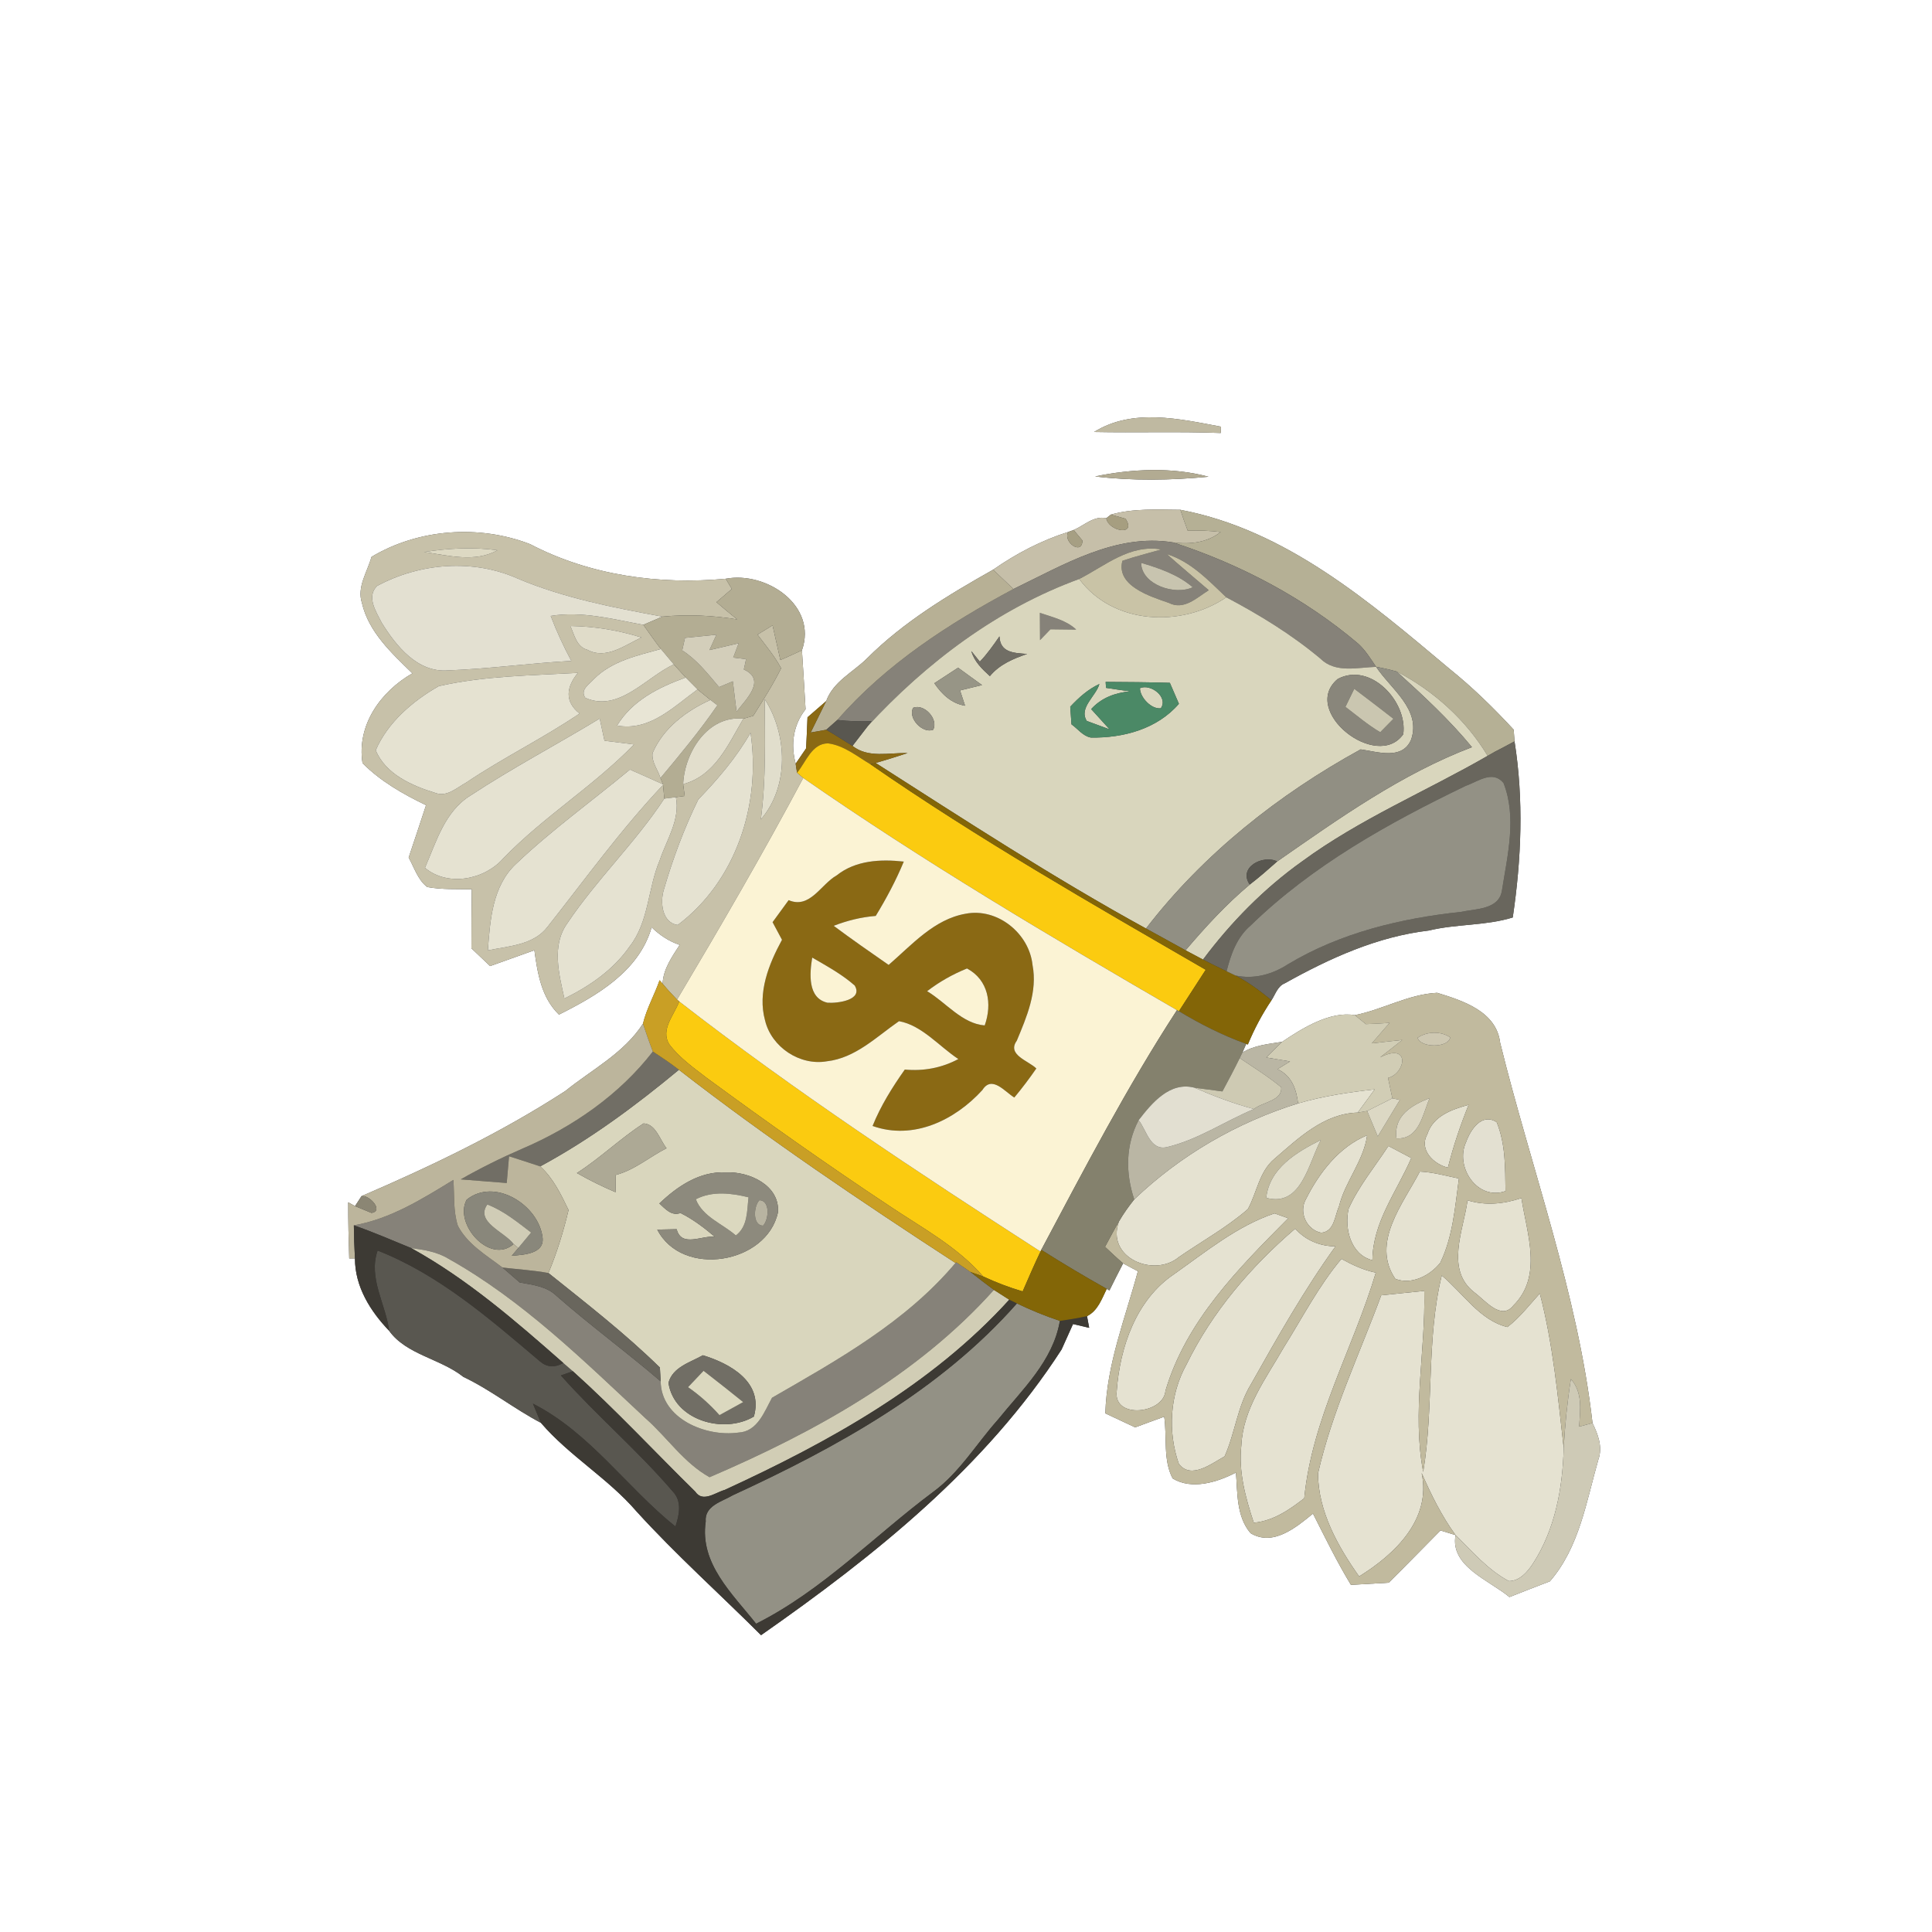 <?xml version="1.0" encoding="UTF-8" ?>
<!DOCTYPE svg PUBLIC "-//W3C//DTD SVG 1.1//EN" "http://www.w3.org/Graphics/SVG/1.1/DTD/svg11.dtd">
<svg width="250pt" height="250pt" viewBox="0 0 250 250" version="1.1" xmlns="http://www.w3.org/2000/svg">
<rect x="0" y="0" width="250" height="250" fill="#333333" stroke="none"/>
<g id="#ffffffff">
<path fill="#ffffff" opacity="1.00" d=" M 0.00 0.00 L 250.00 0.00 L 250.00 250.00 L 0.00 250.00 L 0.00 0.00 M 141.57 55.90 C 147.03 56.01 152.50 55.82 157.97 56.03 L 157.99 55.21 C 152.60 54.20 146.56 52.79 141.57 55.90 M 141.71 61.65 C 146.57 62.24 151.50 62.15 156.38 61.69 C 151.69 60.42 146.45 60.67 141.71 61.65 M 143.74 66.59 L 143.15 67.06 C 141.57 66.69 140.29 68.00 138.93 68.58 L 138.24 68.83 C 134.76 69.93 131.50 71.63 128.51 73.72 C 122.71 76.99 116.92 80.47 112.18 85.21 C 110.37 87.00 107.82 88.19 106.91 90.72 C 106.10 91.42 105.30 92.12 104.49 92.82 C 104.44 94.16 104.38 95.50 104.31 96.84 C 103.97 97.33 103.30 98.32 102.96 98.82 C 102.29 96.33 102.63 93.83 104.24 91.78 C 104.10 89.23 103.93 86.69 103.77 84.15 C 105.81 78.32 99.13 73.90 93.91 74.89 C 85.29 75.69 76.34 74.46 68.61 70.42 C 62.02 67.86 54.16 68.41 48.07 72.06 C 47.54 74.00 46.16 75.95 46.83 78.01 C 47.70 81.80 50.69 84.52 53.36 87.13 C 49.25 89.49 46.14 93.83 46.91 98.75 C 49.26 101.11 52.16 102.76 55.13 104.19 C 54.38 106.45 53.65 108.71 52.88 110.97 C 53.61 112.26 54.05 113.83 55.28 114.78 C 57.18 115.13 59.13 115.03 61.05 115.07 C 61.02 117.62 61.00 120.16 61.00 122.71 C 61.81 123.48 62.61 124.24 63.42 125.01 C 65.33 124.33 67.24 123.65 69.15 122.96 C 69.56 125.95 70.05 129.08 72.33 131.29 C 77.28 128.81 82.69 125.68 84.32 119.99 C 85.36 121.00 86.57 121.81 87.95 122.27 C 86.96 123.81 85.83 125.38 85.74 127.29 L 85.35 126.84 C 84.69 128.73 83.67 130.51 83.20 132.46 C 80.75 136.28 76.60 138.39 73.16 141.17 C 64.85 146.56 55.87 150.87 46.78 154.78 C 46.57 155.10 46.15 155.75 45.94 156.07 L 45.06 155.58 C 45.05 158.00 45.11 160.42 45.19 162.84 L 45.93 162.84 C 45.93 166.50 47.92 169.66 50.36 172.21 C 52.56 175.29 57.02 175.82 59.96 178.17 C 63.50 179.85 66.56 182.32 69.99 184.11 C 73.67 188.40 78.67 191.28 82.36 195.57 C 87.46 201.18 93.12 206.24 98.48 211.59 C 113.18 201.31 127.54 189.85 137.37 174.62 C 137.87 173.53 138.36 172.43 138.85 171.33 C 139.37 171.45 140.42 171.70 140.94 171.82 C 140.87 171.44 140.73 170.69 140.66 170.31 C 142.06 169.61 142.57 168.08 143.21 166.78 L 143.56 166.98 C 144.14 165.80 144.73 164.64 145.33 163.48 C 145.81 163.73 146.76 164.24 147.24 164.50 C 145.61 170.58 143.21 176.49 143.03 182.89 C 144.32 183.49 145.60 184.09 146.89 184.70 C 148.14 184.23 149.39 183.78 150.65 183.32 C 151.03 185.94 150.48 188.93 151.74 191.31 C 154.21 192.82 157.50 191.81 159.93 190.55 C 160.15 193.21 159.97 196.21 161.82 198.39 C 164.72 200.15 167.71 197.65 169.90 195.86 C 171.47 198.96 173.00 202.10 174.81 205.08 C 176.44 204.98 178.07 204.89 179.70 204.80 C 181.96 202.57 184.16 200.29 186.40 198.04 C 186.88 198.19 187.86 198.49 188.35 198.64 C 187.61 202.68 192.71 204.48 195.32 206.66 C 197.06 205.97 198.80 205.29 200.56 204.62 C 204.38 200.20 205.27 194.29 206.83 188.86 C 207.41 187.23 206.78 185.60 206.07 184.14 C 204.15 167.31 198.16 151.31 194.12 134.94 C 193.64 130.88 189.30 129.49 185.97 128.47 C 182.26 128.65 178.93 130.64 175.32 131.36 C 172.15 130.81 168.57 133.01 165.91 134.81 C 164.15 135.10 162.31 135.24 160.76 136.21 L 161.26 135.08 L 161.47 135.16 C 162.30 133.15 163.32 131.23 164.53 129.43 C 165.04 128.66 165.31 127.62 166.25 127.24 C 172.05 124.00 178.22 121.19 184.89 120.41 C 188.46 119.54 192.22 119.81 195.75 118.72 C 196.87 111.16 197.18 103.50 195.98 95.93 C 195.95 95.56 195.90 94.80 195.87 94.42 C 193.29 91.62 190.54 88.94 187.57 86.55 C 177.25 77.89 166.39 68.55 152.74 65.97 C 149.73 65.95 146.67 65.76 143.74 66.59 Z" />
</g>
<g id="#bfb9a1ff">
<path fill="#bfb9a1" opacity="1.00" d=" M 141.57 55.90 C 146.56 52.79 152.60 54.20 157.99 55.21 L 157.97 56.03 C 152.50 55.82 147.03 56.01 141.57 55.90 Z" />
</g>
<g id="#b2ab92ff">
<path fill="#b2ab92" opacity="1.00" d=" M 141.71 61.65 C 146.45 60.67 151.69 60.42 156.38 61.69 C 151.50 62.15 146.57 62.24 141.71 61.65 Z" />
</g>
<g id="#c6bfa9ff">
<path fill="#c6bfa9" opacity="1.00" d=" M 143.74 66.59 C 146.67 65.76 149.73 65.95 152.74 65.97 C 153.04 66.87 153.35 67.78 153.69 68.67 C 155.11 68.61 156.54 68.67 157.96 68.84 C 156.19 70.24 153.96 70.46 151.80 70.19 C 144.36 68.98 137.58 73.12 131.14 76.22 C 130.26 75.38 129.39 74.55 128.51 73.72 C 131.50 71.63 134.76 69.93 138.24 68.83 C 137.48 70.08 140.00 71.94 140.07 69.95 C 139.78 69.60 139.21 68.92 138.93 68.58 C 140.29 68.00 141.57 66.69 143.15 67.06 C 143.45 68.78 147.13 69.40 145.64 67.12 C 145.16 66.99 144.21 66.72 143.74 66.59 Z" />
</g>
<g id="#b5b095ff">
<path fill="#b5b095" opacity="1.00" d=" M 152.74 65.97 C 166.39 68.55 177.25 77.89 187.57 86.55 C 190.54 88.94 193.29 91.62 195.87 94.42 C 195.90 94.80 195.95 95.56 195.98 95.93 C 195.13 96.40 194.28 96.84 193.43 97.28 C 193.20 97.41 192.73 97.68 192.50 97.81 C 189.72 93.17 185.52 89.39 180.74 86.90 C 179.86 86.65 178.97 86.45 178.07 86.29 C 177.36 85.25 176.70 84.16 175.76 83.30 C 168.75 77.36 160.52 73.03 151.80 70.19 C 153.96 70.46 156.19 70.24 157.96 68.84 C 156.54 68.67 155.11 68.61 153.69 68.67 C 153.35 67.78 153.04 66.87 152.74 65.97 Z" />
</g>
<g id="#a69e80ff">
<path fill="#a69e80" opacity="1.00" d=" M 143.15 67.06 L 143.74 66.59 C 144.21 66.72 145.16 66.99 145.64 67.12 C 147.13 69.40 143.45 68.78 143.15 67.06 Z" />
</g>
<g id="#c7c1a9ff">
<path fill="#c7c1a9" opacity="1.00" d=" M 48.07 72.06 C 54.16 68.41 62.02 67.86 68.61 70.42 C 76.34 74.46 85.29 75.69 93.91 74.89 C 94.11 75.22 94.50 75.88 94.70 76.21 C 94.20 76.64 93.21 77.49 92.71 77.92 C 93.59 78.68 94.48 79.42 95.39 80.15 C 92.19 79.63 88.95 79.48 85.72 79.79 C 79.40 78.63 73.03 77.40 67.07 74.90 C 61.27 72.28 54.32 72.83 48.78 75.83 C 47.38 77.25 48.68 79.16 49.39 80.58 C 51.26 83.59 54.02 87.06 57.97 86.75 C 63.30 86.55 68.60 85.81 73.93 85.52 C 72.92 83.64 72.02 81.70 71.26 79.70 C 75.32 79.04 79.29 80.13 83.25 80.85 C 83.99 81.90 84.73 82.96 85.52 83.98 C 82.48 84.82 79.19 85.53 76.88 87.84 C 76.27 88.54 75.01 89.24 75.74 90.30 C 80.07 92.22 83.57 87.65 87.19 85.97 C 87.70 86.54 88.21 87.11 88.73 87.67 C 85.28 88.92 81.82 90.62 79.85 93.89 C 84.08 94.65 87.14 91.47 90.26 89.21 C 90.67 89.55 91.51 90.23 91.93 90.57 C 88.80 91.98 85.82 94.22 84.44 97.45 C 84.29 98.61 85.14 99.61 85.46 100.68 L 85.79 101.49 C 84.37 100.84 82.94 100.21 81.51 99.58 C 76.59 103.67 71.37 107.41 66.74 111.82 C 63.71 114.68 63.42 119.07 63.13 122.98 C 65.83 122.41 69.05 122.31 70.86 119.92 C 75.75 113.73 80.37 107.31 85.80 101.57 L 85.96 103.34 C 82.21 109.05 77.21 113.80 73.42 119.46 C 71.34 122.35 72.34 126.03 73.03 129.21 C 76.30 127.61 79.39 125.48 81.49 122.45 C 83.98 119.25 83.82 114.96 85.36 111.34 C 86.24 108.68 88.04 106.07 87.46 103.15 C 87.74 103.11 88.32 103.03 88.60 103.00 C 88.55 102.61 88.45 101.85 88.40 101.47 C 92.53 100.37 94.22 96.34 96.19 93.00 C 96.51 92.91 97.15 92.73 97.47 92.63 C 98.73 90.62 100.02 88.61 101.08 86.47 C 100.24 84.91 99.09 83.54 98.02 82.12 C 98.51 81.82 99.48 81.22 99.97 80.92 C 100.30 82.42 100.64 83.91 100.98 85.41 C 101.92 85.00 102.84 84.58 103.77 84.15 C 103.93 86.69 104.10 89.23 104.24 91.78 C 102.63 93.83 102.29 96.33 102.96 98.82 L 103.02 99.27 C 103.05 99.45 103.11 99.81 103.14 99.99 L 103.94 100.67 C 98.77 110.38 93.23 119.90 87.61 129.35 C 86.96 128.68 86.33 128.00 85.74 127.29 C 85.83 125.38 86.96 123.81 87.95 122.27 C 86.57 121.81 85.36 121.00 84.32 119.99 C 82.69 125.68 77.28 128.81 72.33 131.29 C 70.05 129.08 69.56 125.95 69.15 122.96 C 67.24 123.65 65.33 124.33 63.42 125.01 C 62.61 124.24 61.81 123.48 61.00 122.71 C 61.00 120.16 61.02 117.62 61.05 115.07 C 59.13 115.03 57.18 115.13 55.28 114.78 C 54.05 113.83 53.61 112.26 52.88 110.97 C 53.65 108.71 54.38 106.45 55.13 104.19 C 52.16 102.76 49.26 101.11 46.91 98.75 C 46.14 93.83 49.25 89.49 53.36 87.13 C 50.69 84.52 47.70 81.80 46.83 78.01 C 46.16 75.95 47.54 74.00 48.07 72.06 M 54.89 71.43 C 57.99 71.87 61.45 72.84 64.37 71.20 C 61.21 70.77 58.02 70.94 54.89 71.43 M 73.80 81.00 C 74.33 82.15 74.59 83.70 76.02 84.09 C 78.44 85.39 80.86 83.48 83.01 82.49 C 80.02 81.55 76.92 81.05 73.80 81.00 M 56.77 88.79 C 53.42 90.70 50.17 93.47 48.62 97.08 C 49.89 100.19 53.34 101.69 56.35 102.61 C 57.84 103.16 59.09 101.94 60.30 101.28 C 65.06 98.07 70.24 95.55 75.00 92.33 C 73.01 90.78 73.29 88.87 74.78 87.07 C 68.77 87.41 62.66 87.45 56.77 88.79 M 98.95 90.46 C 98.98 95.66 99.14 100.87 98.45 106.04 C 102.14 101.76 101.90 95.04 98.95 90.46 M 60.91 102.92 C 57.56 104.97 56.46 108.91 54.99 112.30 C 57.94 114.77 62.65 113.86 65.10 111.10 C 70.32 105.68 76.81 101.73 82.04 96.33 C 80.77 96.17 79.49 96.01 78.22 95.85 C 78.07 95.13 77.76 93.69 77.60 92.98 C 72.06 96.34 66.32 99.36 60.91 102.92 M 90.36 103.45 C 88.53 107.18 87.06 111.14 85.90 115.13 C 85.40 116.73 85.65 119.41 87.70 119.69 C 95.27 114.00 98.48 104.03 97.12 94.82 C 95.29 98.02 92.91 100.81 90.36 103.45 Z" />
</g>
<g id="#a69f83ff">
<path fill="#a69f83" opacity="1.00" d=" M 138.24 68.83 L 138.93 68.58 C 139.21 68.92 139.78 69.60 140.07 69.95 C 140.00 71.94 137.48 70.08 138.24 68.83 Z" />
</g>
<g id="#868279ff">
<path fill="#868279" opacity="1.00" d=" M 131.14 76.22 C 137.58 73.12 144.36 68.98 151.80 70.19 C 160.52 73.03 168.75 77.36 175.76 83.30 C 176.70 84.16 177.36 85.25 178.07 86.29 C 175.66 86.36 172.81 87.15 170.87 85.23 C 167.13 82.10 162.98 79.56 158.68 77.29 C 156.37 75.11 154.13 72.68 150.99 71.70 C 152.77 73.29 154.60 74.81 156.41 76.37 C 154.86 77.34 153.20 79.02 151.24 78.01 C 148.85 77.18 144.39 75.81 145.24 72.57 C 146.90 72.00 148.61 71.58 150.30 71.10 C 146.18 70.39 143.05 73.19 139.65 74.92 C 129.04 78.80 119.88 85.73 112.27 93.98 L 112.78 93.33 C 111.31 93.36 109.83 93.34 108.36 93.16 C 114.64 85.95 122.77 80.69 131.14 76.22 M 147.66 72.83 C 147.70 75.66 152.04 77.08 154.34 75.99 C 152.43 74.35 150.03 73.54 147.66 72.83 Z" />
<path fill="#868279" opacity="1.00" d=" M 134.58 82.83 C 134.57 81.65 134.56 80.48 134.56 79.30 C 136.19 79.87 137.97 80.25 139.26 81.47 C 138.42 81.46 136.76 81.44 135.93 81.43 C 135.59 81.78 134.91 82.48 134.58 82.83 Z" />
<path fill="#868279" opacity="1.00" d=" M 45.79 158.56 C 50.53 157.73 54.64 155.15 58.67 152.68 C 58.81 154.66 58.63 156.71 59.25 158.62 C 60.50 161.02 62.94 162.43 65.02 164.02 C 65.77 164.65 66.50 165.30 67.25 165.95 C 68.93 166.26 70.77 166.44 72.05 167.72 C 76.41 171.54 81.09 174.97 85.49 178.74 C 85.54 183.58 91.33 185.96 95.52 185.38 C 98.01 185.27 98.89 182.71 99.90 180.87 C 108.43 175.96 117.21 171.07 123.64 163.43 L 123.75 163.34 C 124.36 163.76 124.97 164.18 125.59 164.60 C 126.58 165.39 127.59 166.15 128.61 166.91 C 118.69 178.00 105.33 185.35 91.82 191.15 C 88.50 189.31 86.33 185.99 83.51 183.51 C 75.53 176.07 67.65 168.27 58.05 162.89 C 56.59 161.99 54.87 161.72 53.20 161.50 C 50.74 160.49 48.30 159.43 45.79 158.56 Z" />
</g>
<g id="#ddd9c3ff">
<path fill="#ddd9c3" opacity="1.00" d=" M 54.89 71.43 C 58.02 70.94 61.21 70.77 64.37 71.20 C 61.45 72.84 57.99 71.87 54.89 71.43 Z" />
</g>
<g id="#c9c3a6ff">
<path fill="#c9c3a6" opacity="1.00" d=" M 139.65 74.92 C 143.05 73.19 146.18 70.39 150.30 71.10 C 148.61 71.58 146.90 72.00 145.24 72.57 C 144.39 75.81 148.85 77.18 151.24 78.01 C 153.20 79.02 154.86 77.34 156.41 76.37 C 154.60 74.81 152.77 73.29 150.99 71.70 C 154.13 72.68 156.37 75.11 158.68 77.29 C 152.88 81.24 144.02 80.84 139.65 74.92 Z" />
</g>
<g id="#e3e0d1ff">
<path fill="#e3e0d1" opacity="1.00" d=" M 48.78 75.83 C 54.32 72.83 61.27 72.28 67.07 74.90 C 73.03 77.40 79.40 78.63 85.72 79.79 C 85.10 80.06 83.87 80.58 83.25 80.85 C 79.29 80.13 75.32 79.04 71.26 79.70 C 72.02 81.70 72.92 83.64 73.93 85.52 C 68.60 85.81 63.30 86.55 57.97 86.75 C 54.02 87.06 51.26 83.59 49.39 80.58 C 48.68 79.16 47.38 77.25 48.78 75.83 Z" />
<path fill="#e3e0d1" opacity="1.00" d=" M 189.72 147.76 C 190.29 146.17 191.74 143.96 193.67 145.21 C 194.83 148.04 194.77 151.13 194.81 154.13 C 191.13 155.42 188.22 150.95 189.72 147.76 Z" />
</g>
<g id="#c8c4afff">
<path fill="#c8c4af" opacity="1.00" d=" M 147.66 72.83 C 150.03 73.54 152.43 74.35 154.34 75.99 C 152.04 77.08 147.70 75.66 147.66 72.83 Z" />
</g>
<g id="#b7b095ff">
<path fill="#b7b095" opacity="1.00" d=" M 112.18 85.21 C 116.92 80.47 122.71 76.99 128.51 73.72 C 129.39 74.55 130.26 75.38 131.14 76.22 C 122.77 80.69 114.64 85.95 108.36 93.16 C 108.00 93.48 107.28 94.11 106.92 94.43 L 104.90 94.79 C 105.57 93.43 106.24 92.07 106.91 90.72 C 107.82 88.19 110.37 87.00 112.18 85.21 Z" />
</g>
<g id="#b3ad93ff">
<path fill="#b3ad93" opacity="1.00" d=" M 93.91 74.89 C 99.13 73.90 105.81 78.32 103.77 84.15 C 102.84 84.58 101.92 85.00 100.98 85.41 C 100.64 83.91 100.30 82.42 99.97 80.92 C 99.48 81.22 98.51 81.82 98.02 82.12 C 99.09 83.54 100.24 84.91 101.08 86.47 C 100.02 88.61 98.73 90.62 97.47 92.63 C 97.15 92.73 96.51 92.91 96.19 93.00 C 91.57 92.52 88.57 97.38 88.40 101.47 C 88.45 101.85 88.55 102.61 88.60 103.00 C 88.32 103.03 87.74 103.11 87.46 103.15 L 85.96 103.34 L 85.80 101.57 L 85.79 101.49 L 85.46 100.68 C 88.02 97.62 90.57 94.55 92.83 91.26 L 91.93 90.57 C 91.51 90.23 90.67 89.55 90.26 89.21 C 89.88 88.83 89.11 88.06 88.73 87.67 C 88.21 87.11 87.70 86.54 87.19 85.97 C 86.78 85.47 85.94 84.47 85.52 83.98 C 84.73 82.96 83.99 81.90 83.25 80.85 C 83.87 80.58 85.10 80.06 85.72 79.79 C 88.95 79.48 92.19 79.63 95.39 80.15 C 94.48 79.42 93.59 78.68 92.71 77.92 C 93.21 77.49 94.20 76.64 94.70 76.21 C 94.50 75.88 94.11 75.22 93.91 74.89 M 88.64 82.54 C 88.55 82.94 88.37 83.75 88.28 84.16 C 90.19 85.38 91.59 87.19 93.05 88.91 C 93.49 88.72 94.38 88.34 94.83 88.16 C 94.98 89.46 95.14 90.77 95.31 92.08 C 96.54 90.48 99.21 87.98 96.25 86.63 C 96.32 86.30 96.47 85.63 96.54 85.30 C 96.12 85.25 95.29 85.14 94.88 85.09 C 95.05 84.63 95.40 83.70 95.58 83.24 C 94.32 83.53 93.06 83.82 91.80 84.12 C 92.02 83.62 92.47 82.62 92.70 82.13 C 91.34 82.26 89.99 82.40 88.64 82.54 Z" />
</g>
<g id="#d9d6bdff">
<path fill="#d9d6bd" opacity="1.00" d=" M 112.27 93.98 C 119.88 85.73 129.04 78.80 139.65 74.92 C 144.02 80.84 152.88 81.24 158.68 77.29 C 162.98 79.56 167.13 82.10 170.87 85.23 C 172.81 87.15 175.66 86.36 178.07 86.29 C 179.96 89.16 183.94 91.79 182.60 95.71 C 181.45 98.40 178.24 97.27 176.07 96.97 C 165.45 102.79 155.70 110.52 148.29 120.15 C 136.29 113.57 124.83 106.09 113.31 98.73 C 114.69 98.33 116.06 97.90 117.43 97.45 C 115.04 97.38 112.36 98.14 110.31 96.52 C 110.80 95.88 111.78 94.62 112.27 93.98 M 134.58 82.83 C 134.91 82.48 135.59 81.78 135.93 81.43 C 136.76 81.44 138.42 81.46 139.26 81.47 C 137.97 80.25 136.19 79.87 134.56 79.30 C 134.56 80.48 134.57 81.65 134.58 82.83 M 126.79 85.62 L 125.69 84.25 C 126.07 85.61 127.08 86.57 128.09 87.49 C 129.32 85.99 131.12 85.23 132.91 84.62 C 131.25 84.50 129.41 84.48 129.33 82.35 C 128.54 83.49 127.75 84.62 126.79 85.62 M 120.90 88.41 C 121.87 89.83 123.11 91.03 124.88 91.32 C 124.71 90.83 124.39 89.83 124.23 89.34 C 125.18 89.12 126.13 88.89 127.08 88.65 C 126.04 87.90 125.01 87.16 123.98 86.40 C 122.95 87.07 121.93 87.74 120.90 88.41 M 143.07 88.24 L 143.12 89.01 C 144.16 89.17 145.20 89.32 146.25 89.46 C 144.31 89.64 142.52 90.29 141.20 91.76 C 141.80 92.42 142.99 93.73 143.58 94.38 C 142.85 94.11 141.37 93.56 140.63 93.29 C 139.55 91.59 141.83 90.08 142.26 88.51 C 140.79 89.19 139.58 90.28 138.49 91.45 C 138.53 92.02 138.61 93.16 138.65 93.73 C 139.47 94.31 140.12 95.25 141.16 95.44 C 145.33 95.51 149.74 94.34 152.55 91.07 C 152.26 90.39 151.67 89.04 151.38 88.36 C 148.61 88.27 145.84 88.26 143.07 88.24 M 173.10 87.86 C 168.19 91.98 178.19 99.83 181.58 95.01 C 182.17 90.82 177.34 85.60 173.10 87.86 M 118.16 91.59 C 117.44 92.91 119.38 94.97 120.75 94.43 C 121.48 93.06 119.58 91.01 118.16 91.59 Z" />
<path fill="#d9d6bd" opacity="1.00" d=" M 180.74 86.90 C 185.52 89.39 189.72 93.17 192.50 97.81 C 184.53 102.40 175.96 105.98 168.51 111.45 C 163.58 114.96 159.29 119.33 155.67 124.17 C 155.10 123.87 153.98 123.27 153.41 122.97 C 155.98 119.95 158.67 117.01 161.72 114.46 C 162.95 113.52 164.12 112.49 165.27 111.47 C 173.28 105.90 181.29 100.18 190.47 96.68 C 187.54 93.12 184.15 89.99 180.74 86.90 Z" />
<path fill="#d9d6bd" opacity="1.00" d=" M 147.51 89.05 C 148.88 88.43 151.22 90.20 150.21 91.65 C 148.97 91.81 147.50 90.21 147.51 89.05 Z" />
<path fill="#d9d6bd" opacity="1.00" d=" M 69.90 150.93 C 76.34 147.46 82.23 143.09 87.85 138.43 C 99.34 147.35 111.45 155.49 123.64 163.43 C 117.21 171.07 108.43 175.96 99.90 180.87 C 98.89 182.71 98.01 185.27 95.52 185.38 C 91.33 185.96 85.54 183.58 85.49 178.74 C 85.46 178.30 85.42 177.40 85.39 176.96 C 80.89 172.55 75.89 168.67 70.97 164.73 C 72.07 162.09 72.91 159.36 73.57 156.58 C 72.59 154.56 71.60 152.46 69.90 150.93 M 83.28 145.37 C 80.28 147.30 77.68 149.85 74.65 151.79 C 76.27 152.72 77.94 153.54 79.65 154.27 C 79.66 153.71 79.67 152.60 79.68 152.04 C 82.12 151.40 84.04 149.70 86.25 148.58 C 85.38 147.50 84.87 145.45 83.28 145.37 M 85.32 155.73 C 86.06 156.40 86.90 157.40 88.05 156.96 C 89.67 157.77 91.12 158.87 92.51 160.05 C 90.91 159.80 88.18 161.49 87.56 159.06 C 86.93 159.08 85.68 159.10 85.05 159.11 C 88.27 165.39 99.24 163.55 100.67 156.87 C 100.93 153.37 96.92 151.56 93.94 151.71 C 90.55 151.53 87.66 153.50 85.32 155.73 M 86.50 178.93 C 87.21 183.79 93.66 185.62 97.55 183.30 C 98.82 178.87 94.51 176.45 90.95 175.37 C 89.32 176.30 87.07 176.87 86.50 178.93 Z" />
</g>
<g id="#e0dcc9ff">
<path fill="#e0dcc9" opacity="1.00" d=" M 73.80 81.00 C 76.92 81.05 80.02 81.55 83.01 82.49 C 80.86 83.48 78.44 85.39 76.02 84.09 C 74.59 83.70 74.33 82.15 73.80 81.00 Z" />
</g>
<g id="#d3cebaff">
<path fill="#d3ceba" opacity="1.00" d=" M 88.64 82.54 C 89.99 82.40 91.34 82.26 92.70 82.13 C 92.47 82.62 92.02 83.62 91.80 84.12 C 93.06 83.82 94.32 83.53 95.58 83.24 C 95.40 83.70 95.05 84.63 94.88 85.09 C 95.29 85.14 96.12 85.25 96.54 85.30 C 96.47 85.63 96.32 86.30 96.25 86.63 C 99.21 87.98 96.54 90.48 95.31 92.08 C 95.14 90.77 94.98 89.46 94.83 88.16 C 94.38 88.34 93.49 88.72 93.05 88.91 C 91.59 87.19 90.19 85.38 88.28 84.16 C 88.37 83.75 88.55 82.94 88.64 82.54 Z" />
</g>
<g id="#716e65ff">
<path fill="#716e65" opacity="1.00" d=" M 126.79 85.62 C 127.75 84.62 128.54 83.49 129.33 82.35 C 129.41 84.48 131.25 84.50 132.91 84.62 C 131.12 85.23 129.32 85.99 128.09 87.49 C 127.08 86.57 126.07 85.61 125.69 84.25 L 126.79 85.62 Z" />
<path fill="#716e65" opacity="1.00" d=" M 84.48 136.07 C 85.62 136.82 86.77 137.58 87.85 138.43 C 82.23 143.09 76.34 147.46 69.90 150.93 C 68.56 150.47 67.21 150.05 65.87 149.62 C 65.79 150.49 65.65 152.22 65.57 153.08 C 63.59 152.93 61.60 152.77 59.62 152.61 C 62.20 151.14 64.86 149.82 67.59 148.64 C 74.09 145.85 80.12 141.70 84.48 136.07 Z" />
<path fill="#716e65" opacity="1.00" d=" M 86.50 178.93 C 87.07 176.87 89.32 176.30 90.95 175.37 C 94.51 176.45 98.82 178.87 97.55 183.30 C 93.66 185.62 87.21 183.79 86.50 178.93 M 89.03 179.50 C 90.53 180.54 91.89 181.76 93.10 183.12 C 94.12 182.55 95.15 182.00 96.17 181.43 C 94.47 180.07 92.77 178.71 91.04 177.38 C 90.37 178.09 89.69 178.79 89.03 179.50 Z" />
</g>
<g id="#e5e2d1ff">
<path fill="#e5e2d1" opacity="1.00" d=" M 76.88 87.84 C 79.19 85.53 82.48 84.82 85.52 83.98 C 85.94 84.47 86.78 85.47 87.19 85.97 C 83.57 87.65 80.07 92.22 75.74 90.30 C 75.01 89.24 76.27 88.54 76.88 87.84 Z" />
<path fill="#e5e2d1" opacity="1.00" d=" M 56.77 88.79 C 62.66 87.45 68.77 87.41 74.78 87.07 C 73.29 88.87 73.01 90.78 75.00 92.33 C 70.24 95.55 65.06 98.07 60.30 101.28 C 59.09 101.94 57.84 103.16 56.35 102.61 C 53.34 101.69 49.89 100.19 48.62 97.08 C 50.17 93.47 53.42 90.70 56.77 88.79 Z" />
<path fill="#e5e2d1" opacity="1.00" d=" M 60.91 102.92 C 66.32 99.36 72.06 96.34 77.60 92.98 C 77.76 93.69 78.07 95.13 78.22 95.85 C 79.49 96.01 80.77 96.17 82.04 96.33 C 76.81 101.73 70.32 105.68 65.10 111.10 C 62.65 113.86 57.94 114.77 54.99 112.30 C 56.46 108.91 57.56 104.97 60.91 102.92 Z" />
<path fill="#e5e2d1" opacity="1.00" d=" M 90.36 103.45 C 92.91 100.81 95.29 98.02 97.12 94.82 C 98.48 104.03 95.27 114.00 87.70 119.69 C 85.65 119.41 85.40 116.73 85.90 115.13 C 87.06 111.14 88.53 107.18 90.36 103.45 Z" />
<path fill="#e5e2d1" opacity="1.00" d=" M 66.74 111.82 C 71.37 107.41 76.59 103.67 81.51 99.58 C 82.94 100.21 84.37 100.84 85.79 101.49 L 85.80 101.57 C 80.37 107.31 75.75 113.73 70.86 119.92 C 69.05 122.31 65.83 122.41 63.13 122.98 C 63.42 119.07 63.71 114.68 66.74 111.82 Z" />
<path fill="#e5e2d1" opacity="1.00" d=" M 85.96 103.34 L 87.46 103.15 C 88.04 106.07 86.24 108.68 85.36 111.34 C 83.82 114.96 83.98 119.25 81.49 122.45 C 79.39 125.48 76.30 127.61 73.03 129.21 C 72.34 126.03 71.34 122.35 73.42 119.46 C 77.21 113.80 82.21 109.05 85.96 103.34 Z" />
<path fill="#e5e2d1" opacity="1.00" d=" M 167.97 142.78 C 171.20 141.83 174.55 141.34 177.89 140.96 C 177.16 141.96 176.42 142.96 175.69 143.97 C 171.30 144.09 168.01 147.29 164.88 149.98 C 162.93 151.63 162.65 154.32 161.47 156.46 C 158.74 158.84 155.52 160.61 152.54 162.67 C 149.31 165.37 143.07 162.74 144.79 158.06 C 145.37 157.05 146.05 156.11 146.77 155.20 C 152.75 149.48 160.07 145.24 167.97 142.78 Z" />
<path fill="#e5e2d1" opacity="1.00" d=" M 184.69 146.79 C 185.43 144.40 187.87 143.56 190.04 142.96 C 188.97 145.61 188.05 148.32 187.36 151.09 C 185.51 150.66 183.58 148.76 184.69 146.79 Z" />
<path fill="#e5e2d1" opacity="1.00" d=" M 169.01 155.13 C 170.73 151.72 173.28 148.40 176.91 146.90 C 176.45 150.25 174.05 152.87 173.26 156.13 C 172.70 157.34 172.69 159.35 170.97 159.52 C 169.05 159.14 168.01 156.82 169.01 155.13 Z" />
<path fill="#e5e2d1" opacity="1.00" d=" M 174.51 156.41 C 175.83 153.47 177.91 150.97 179.66 148.29 C 180.64 148.81 181.63 149.33 182.62 149.85 C 180.75 154.19 177.63 158.13 177.59 163.07 C 174.76 162.37 173.94 158.91 174.51 156.41 Z" />
<path fill="#e5e2d1" opacity="1.00" d=" M 183.73 151.60 C 185.44 151.68 187.10 152.15 188.78 152.50 C 188.28 156.18 188.01 160.01 186.37 163.40 C 185.06 165.05 182.65 166.31 180.55 165.48 C 177.37 160.80 181.58 155.74 183.73 151.60 Z" />
<path fill="#e5e2d1" opacity="1.00" d=" M 189.90 155.32 C 192.22 156.04 194.60 155.80 196.87 155.03 C 197.58 159.63 199.67 165.14 195.81 168.95 C 194.24 170.93 192.14 168.23 190.80 167.25 C 186.97 164.30 189.38 159.22 189.90 155.32 Z" />
<path fill="#e5e2d1" opacity="1.00" d=" M 151.92 164.88 C 156.04 161.97 160.10 158.63 164.92 157.01 C 165.36 157.16 166.26 157.48 166.70 157.64 C 160.25 164.13 153.47 170.94 150.81 179.97 C 150.58 182.96 144.05 183.67 144.50 180.04 C 144.90 174.36 147.00 168.19 151.92 164.88 Z" />
<path fill="#e5e2d1" opacity="1.00" d=" M 153.54 176.55 C 156.86 169.75 161.88 163.89 167.60 158.99 C 168.96 160.51 170.78 161.25 172.81 161.28 C 168.73 166.95 165.30 173.04 161.88 179.11 C 160.11 181.99 159.82 185.44 158.46 188.46 C 156.76 189.38 154.13 191.49 152.54 189.42 C 151.08 185.25 151.37 180.43 153.54 176.55 Z" />
<path fill="#e5e2d1" opacity="1.00" d=" M 166.12 174.36 C 168.54 170.50 170.63 166.40 173.58 162.90 C 174.98 163.67 176.45 164.36 178.03 164.68 C 175.11 174.46 169.77 183.57 168.77 193.87 C 166.84 195.37 164.76 196.81 162.24 197.04 C 161.18 193.82 160.24 190.45 160.63 187.02 C 160.86 182.25 163.84 178.35 166.12 174.36 Z" />
<path fill="#e5e2d1" opacity="1.00" d=" M 184.16 190.47 C 185.57 182.07 184.54 173.38 186.56 165.05 C 189.29 167.31 191.49 170.87 195.06 171.72 C 196.66 170.49 197.90 168.86 199.25 167.37 C 200.96 173.91 201.58 180.65 202.34 187.35 C 202.21 192.58 201.22 197.97 198.31 202.41 C 197.60 203.46 196.63 204.59 195.24 204.59 C 192.54 203.15 190.51 200.76 188.35 198.64 C 186.54 196.16 185.19 193.40 183.96 190.61 C 185.24 196.61 180.49 201.13 175.87 203.99 C 173.11 200.09 170.57 195.55 170.55 190.67 C 172.35 182.70 175.91 175.25 178.73 167.61 C 180.59 167.42 182.44 167.23 184.30 167.04 C 184.48 174.85 182.69 182.71 184.16 190.47 Z" />
</g>
<g id="#918f83ff">
<path fill="#918f83" opacity="1.00" d=" M 178.07 86.29 C 178.97 86.45 179.86 86.65 180.74 86.90 C 184.15 89.99 187.54 93.12 190.47 96.68 C 181.29 100.18 173.28 105.90 165.27 111.47 C 163.40 110.55 160.17 112.26 161.72 114.46 C 158.67 117.01 155.98 119.95 153.41 122.97 C 151.70 122.03 150.00 121.08 148.29 120.15 C 155.70 110.52 165.45 102.79 176.07 96.97 C 178.24 97.27 181.45 98.40 182.60 95.71 C 183.94 91.79 179.96 89.16 178.07 86.29 Z" />
</g>
<g id="#979586ff">
<path fill="#979586" opacity="1.00" d=" M 120.90 88.41 C 121.93 87.74 122.95 87.07 123.98 86.40 C 125.01 87.16 126.04 87.90 127.08 88.65 C 126.13 88.89 125.18 89.12 124.23 89.34 C 124.39 89.83 124.71 90.83 124.88 91.32 C 123.11 91.03 121.87 89.83 120.90 88.41 Z" />
</g>
<g id="#e8e5d5ff">
<path fill="#e8e5d5" opacity="1.00" d=" M 79.85 93.89 C 81.82 90.62 85.28 88.92 88.73 87.67 C 89.11 88.06 89.88 88.83 90.26 89.21 C 87.14 91.47 84.08 94.65 79.85 93.89 Z" />
</g>
<g id="#4b8966ff">
<path fill="#4b8966" opacity="1.00" d=" M 143.07 88.24 C 145.84 88.26 148.61 88.27 151.38 88.36 C 151.67 89.04 152.26 90.39 152.55 91.07 C 149.74 94.34 145.33 95.51 141.16 95.44 C 140.12 95.25 139.47 94.31 138.65 93.73 C 138.61 93.16 138.53 92.02 138.49 91.45 C 139.58 90.28 140.79 89.19 142.26 88.51 C 141.83 90.08 139.55 91.59 140.63 93.29 C 141.37 93.56 142.85 94.11 143.58 94.38 C 142.99 93.73 141.80 92.42 141.20 91.76 C 142.52 90.29 144.31 89.64 146.25 89.46 C 145.20 89.32 144.16 89.17 143.12 89.01 L 143.07 88.24 M 147.51 89.05 C 147.50 90.21 148.97 91.81 150.21 91.65 C 151.22 90.20 148.88 88.43 147.51 89.05 Z" />
</g>
<g id="#89867bff">
<path fill="#89867b" opacity="1.00" d=" M 173.10 87.86 C 177.34 85.60 182.17 90.82 181.58 95.01 C 178.19 99.83 168.19 91.98 173.10 87.86 M 175.24 89.13 C 174.86 89.91 174.48 90.69 174.10 91.47 C 175.58 92.59 177.00 93.81 178.60 94.75 C 179.03 94.32 179.89 93.45 180.31 93.01 C 178.63 91.70 176.94 90.41 175.24 89.13 Z" />
</g>
<g id="#cac6b0ff">
<path fill="#cac6b0" opacity="1.00" d=" M 175.24 89.13 C 176.94 90.41 178.63 91.70 180.31 93.01 C 179.89 93.45 179.03 94.32 178.60 94.75 C 177.00 93.81 175.58 92.59 174.10 91.47 C 174.48 90.69 174.86 89.91 175.24 89.13 Z" />
</g>
<g id="#e0dccaff">
<path fill="#e0dcca" opacity="1.00" d=" M 84.44 97.45 C 85.82 94.22 88.80 91.98 91.93 90.57 L 92.83 91.26 C 90.57 94.55 88.02 97.62 85.46 100.68 C 85.14 99.61 84.29 98.61 84.44 97.45 Z" />
</g>
<g id="#e1deccff">
<path fill="#e1decc" opacity="1.00" d=" M 98.95 90.46 C 101.90 95.04 102.14 101.76 98.45 106.04 C 99.14 100.87 98.98 95.66 98.95 90.46 Z" />
</g>
<g id="#8a6914ff">
<path fill="#8a6914" opacity="1.00" d=" M 104.49 92.82 C 105.30 92.12 106.10 91.42 106.91 90.72 C 106.24 92.07 105.57 93.43 104.90 94.79 L 106.92 94.43 C 108.07 95.09 109.18 95.82 110.31 96.52 C 112.36 98.14 115.04 97.38 117.43 97.45 C 116.06 97.90 114.69 98.33 113.31 98.73 L 112.64 98.90 C 110.89 97.87 109.21 96.45 107.14 96.19 C 105.02 96.21 104.30 98.62 103.14 99.99 C 103.11 99.81 103.05 99.45 103.02 99.27 L 102.96 98.82 C 103.30 98.32 103.97 97.33 104.31 96.84 C 104.38 95.50 104.44 94.16 104.49 92.82 Z" />
<path fill="#8a6914" opacity="1.00" d=" M 108.27 113.27 C 110.73 111.31 113.95 111.16 116.95 111.49 C 115.94 113.93 114.69 116.27 113.32 118.52 C 111.45 118.67 109.63 119.12 107.88 119.80 C 110.21 121.54 112.60 123.20 114.99 124.86 C 117.98 122.28 120.86 118.95 124.94 118.24 C 129.06 117.43 133.19 120.78 133.61 124.88 C 134.27 128.31 132.86 131.58 131.57 134.67 C 130.26 136.50 133.08 137.25 134.10 138.26 C 133.20 139.56 132.26 140.81 131.25 142.02 C 130.02 141.27 128.35 139.09 127.12 141.05 C 123.57 144.95 118.19 147.58 112.91 145.70 C 113.96 143.09 115.46 140.70 117.08 138.40 C 119.49 138.63 121.87 138.19 124.01 137.04 C 121.52 135.40 119.29 132.67 116.33 132.14 C 113.41 134.16 110.70 136.91 107.00 137.33 C 103.50 137.94 99.83 135.50 99.00 132.05 C 98.00 128.43 99.48 124.76 101.19 121.61 C 100.78 120.85 100.38 120.09 99.97 119.33 C 100.66 118.38 101.35 117.43 102.05 116.48 C 104.81 117.66 106.21 114.43 108.27 113.27 M 105.10 123.91 C 104.77 125.93 104.47 129.16 107.07 129.75 C 108.32 129.85 111.73 129.43 110.60 127.53 C 108.95 126.07 106.99 125.01 105.10 123.91 M 119.97 128.26 C 122.41 129.72 124.49 132.46 127.42 132.69 C 128.42 129.89 127.90 126.80 125.13 125.32 C 123.28 126.07 121.54 127.05 119.97 128.26 Z" />
</g>
<g id="#928f82ff">
<path fill="#928f82" opacity="1.00" d=" M 118.16 91.59 C 119.58 91.01 121.48 93.06 120.75 94.43 C 119.38 94.97 117.44 92.91 118.16 91.59 Z" />
</g>
<g id="#e2deccff">
<path fill="#e2decc" opacity="1.00" d=" M 88.40 101.47 C 88.57 97.38 91.57 92.52 96.19 93.00 C 94.22 96.34 92.53 100.37 88.40 101.47 Z" />
</g>
<g id="#595750ff">
<path fill="#595750" opacity="1.00" d=" M 106.92 94.43 C 107.28 94.11 108.00 93.48 108.36 93.16 C 109.83 93.34 111.31 93.36 112.78 93.33 L 112.27 93.98 C 111.78 94.62 110.80 95.88 110.31 96.52 C 109.18 95.82 108.07 95.09 106.92 94.43 Z" />
<path fill="#595750" opacity="1.00" d=" M 161.72 114.46 C 160.17 112.26 163.40 110.55 165.27 111.47 C 164.12 112.49 162.95 113.52 161.72 114.46 Z" />
<path fill="#595750" opacity="1.00" d=" M 48.86 161.82 C 56.83 164.94 63.41 170.69 69.86 176.15 C 70.76 176.93 71.77 177.00 72.89 176.37 C 73.30 176.72 73.72 177.08 74.13 177.44 L 72.58 177.98 C 77.20 183.18 82.53 187.71 87.05 192.99 C 88.28 194.28 87.90 196.03 87.40 197.53 C 81.06 192.44 76.34 185.39 68.96 181.63 C 69.22 182.25 69.73 183.49 69.99 184.11 C 66.56 182.32 63.50 179.85 59.96 178.17 C 57.02 175.82 52.56 175.29 50.36 172.21 C 49.91 168.71 47.63 165.41 48.86 161.82 Z" />
</g>
<g id="#fbcb10ff">
<path fill="#fbcb10" opacity="1.00" d=" M 107.14 96.19 C 109.21 96.45 110.89 97.87 112.64 98.90 C 126.59 108.56 141.34 116.99 156.02 125.49 C 154.86 127.28 153.70 129.06 152.55 130.85 L 152.30 130.71 C 135.88 121.18 119.53 111.50 103.94 100.67 L 103.14 99.99 C 104.30 98.62 105.02 96.21 107.14 96.19 Z" />
<path fill="#fbcb10" opacity="1.00" d=" M 87.89 129.59 C 102.87 141.22 118.71 151.67 134.64 161.95 C 133.83 163.65 133.08 165.38 132.33 167.11 C 130.58 166.60 128.88 165.94 127.23 165.18 C 123.84 161.27 119.21 158.83 114.98 155.98 C 106.99 150.68 99.17 145.15 91.45 139.48 C 89.74 138.16 87.93 136.89 86.62 135.15 C 85.40 133.25 87.26 131.33 87.89 129.59 Z" />
</g>
<g id="#69665dff">
<path fill="#69665d" opacity="1.00" d=" M 193.43 97.28 C 194.28 96.84 195.13 96.40 195.98 95.93 C 197.18 103.50 196.87 111.16 195.75 118.72 C 192.22 119.81 188.46 119.54 184.89 120.41 C 178.22 121.19 172.05 124.00 166.25 127.24 C 165.31 127.62 165.04 128.66 164.53 129.43 C 163.06 128.24 161.55 127.09 159.87 126.23 C 162.29 126.75 164.66 126.08 166.69 124.76 C 173.45 120.70 181.26 118.83 189.04 118.00 C 190.92 117.59 193.98 117.72 194.35 115.23 C 195.07 110.68 196.30 105.73 194.55 101.31 C 193.13 99.61 191.24 101.14 189.66 101.69 C 179.69 106.49 169.81 111.99 161.82 119.77 C 160.05 121.28 159.27 123.49 158.72 125.68 C 157.69 125.19 156.67 124.69 155.67 124.17 C 159.29 119.33 163.58 114.96 168.51 111.45 C 175.96 105.98 184.53 102.40 192.50 97.81 C 192.73 97.68 193.20 97.41 193.43 97.28 Z" />
<path fill="#69665d" opacity="1.00" d=" M 65.02 164.02 C 67.00 164.25 69.01 164.37 70.97 164.73 C 75.89 168.67 80.89 172.55 85.39 176.96 C 85.42 177.40 85.46 178.30 85.49 178.74 C 81.09 174.97 76.41 171.54 72.05 167.72 C 70.77 166.44 68.93 166.26 67.25 165.95 C 66.50 165.30 65.77 164.65 65.02 164.02 Z" />
</g>
<g id="#836507ff">
<path fill="#836507" opacity="1.00" d=" M 112.64 98.90 L 113.31 98.73 C 124.83 106.09 136.29 113.57 148.29 120.15 C 150.00 121.08 151.70 122.03 153.41 122.97 C 153.98 123.27 155.10 123.87 155.67 124.17 C 156.67 124.69 157.69 125.19 158.72 125.68 L 159.87 126.23 C 161.55 127.09 163.06 128.24 164.53 129.43 C 163.32 131.23 162.30 133.15 161.47 135.16 L 161.26 135.08 C 158.22 133.99 155.32 132.52 152.55 130.85 C 153.70 129.06 154.86 127.28 156.02 125.49 C 141.34 116.99 126.59 108.56 112.64 98.90 Z" />
</g>
<g id="#fbf3d4ff">
<path fill="#fbf3d4" opacity="1.00" d=" M 87.61 129.35 C 93.23 119.90 98.77 110.38 103.94 100.67 C 119.53 111.50 135.88 121.18 152.30 130.71 C 145.82 140.68 140.32 151.24 134.74 161.73 L 134.64 161.95 C 118.71 151.67 102.87 141.22 87.89 129.59 L 87.61 129.35 M 108.27 113.27 C 106.21 114.43 104.81 117.66 102.05 116.48 C 101.35 117.43 100.66 118.38 99.97 119.33 C 100.38 120.09 100.78 120.85 101.19 121.61 C 99.48 124.76 98.00 128.43 99.00 132.05 C 99.83 135.50 103.50 137.94 107.00 137.33 C 110.70 136.91 113.41 134.16 116.33 132.14 C 119.29 132.67 121.52 135.40 124.01 137.04 C 121.87 138.19 119.49 138.63 117.08 138.40 C 115.46 140.70 113.96 143.09 112.91 145.70 C 118.19 147.58 123.57 144.95 127.12 141.05 C 128.35 139.09 130.02 141.27 131.25 142.02 C 132.26 140.81 133.20 139.56 134.10 138.26 C 133.08 137.25 130.26 136.50 131.57 134.67 C 132.86 131.58 134.27 128.31 133.61 124.88 C 133.19 120.78 129.06 117.43 124.94 118.24 C 120.86 118.95 117.98 122.28 114.99 124.86 C 112.60 123.20 110.21 121.54 107.88 119.80 C 109.63 119.12 111.45 118.67 113.32 118.52 C 114.69 116.27 115.94 113.93 116.95 111.49 C 113.95 111.16 110.73 111.31 108.27 113.27 Z" />
<path fill="#fbf3d4" opacity="1.00" d=" M 105.10 123.91 C 106.99 125.01 108.95 126.07 110.60 127.53 C 111.73 129.43 108.32 129.85 107.07 129.75 C 104.47 129.16 104.77 125.93 105.10 123.91 Z" />
<path fill="#fbf3d4" opacity="1.00" d=" M 119.97 128.26 C 121.54 127.05 123.28 126.07 125.13 125.32 C 127.90 126.80 128.42 129.89 127.42 132.69 C 124.49 132.46 122.41 129.72 119.97 128.26 Z" />
</g>
<g id="#939185ff">
<path fill="#939185" opacity="1.00" d=" M 189.66 101.69 C 191.24 101.14 193.13 99.61 194.55 101.31 C 196.30 105.73 195.07 110.68 194.35 115.23 C 193.98 117.72 190.92 117.59 189.04 118.00 C 181.26 118.83 173.45 120.70 166.69 124.76 C 164.66 126.08 162.29 126.75 159.87 126.23 L 158.72 125.68 C 159.27 123.49 160.05 121.28 161.82 119.77 C 169.81 111.99 179.69 106.49 189.66 101.69 Z" />
<path fill="#939185" opacity="1.00" d=" M 131.59 168.66 C 133.39 169.53 135.25 170.29 137.15 170.92 C 136.26 176.13 132.28 179.80 129.11 183.73 C 126.34 186.84 124.17 190.54 120.77 193.04 C 113.14 198.73 106.42 205.81 97.84 210.11 C 94.79 206.24 90.51 202.34 91.32 196.89 C 91.14 194.83 93.45 194.30 94.83 193.48 C 108.27 187.29 121.69 179.90 131.59 168.66 Z" />
</g>
<g id="#c99f25ff">
<path fill="#c99f25" opacity="1.00" d=" M 85.35 126.84 L 85.74 127.29 C 86.33 128.00 86.96 128.68 87.61 129.35 L 87.89 129.59 C 87.26 131.33 85.40 133.25 86.62 135.15 C 87.93 136.89 89.74 138.16 91.45 139.48 C 99.17 145.15 106.99 150.68 114.98 155.98 C 119.21 158.83 123.84 161.27 127.23 165.18 L 125.59 164.60 C 124.97 164.18 124.36 163.76 123.75 163.34 L 123.64 163.43 C 111.45 155.49 99.34 147.35 87.85 138.43 C 86.77 137.58 85.62 136.82 84.48 136.07 C 84.02 134.88 83.60 133.67 83.20 132.46 C 83.67 130.51 84.69 128.73 85.35 126.84 Z" />
</g>
<g id="#c1ba9eff">
<path fill="#c1ba9e" opacity="1.00" d=" M 175.32 131.36 C 178.93 130.64 182.26 128.65 185.97 128.47 C 189.30 129.49 193.64 130.88 194.12 134.94 C 198.16 151.31 204.15 167.31 206.07 184.14 C 205.64 184.25 204.77 184.49 204.34 184.61 C 204.47 182.49 204.83 180.18 203.27 178.45 C 202.81 181.40 202.51 184.37 202.34 187.35 C 201.58 180.65 200.96 173.91 199.25 167.37 C 197.90 168.86 196.66 170.49 195.06 171.72 C 191.49 170.87 189.29 167.31 186.56 165.05 C 184.54 173.38 185.57 182.07 184.16 190.47 C 182.69 182.71 184.48 174.85 184.30 167.04 C 182.44 167.23 180.59 167.42 178.73 167.61 C 175.91 175.25 172.35 182.70 170.55 190.67 C 170.57 195.55 173.11 200.09 175.87 203.99 C 180.49 201.13 185.24 196.61 183.96 190.61 C 185.19 193.40 186.54 196.16 188.35 198.64 C 187.86 198.49 186.88 198.19 186.40 198.04 C 184.16 200.29 181.96 202.57 179.70 204.80 C 178.07 204.89 176.44 204.98 174.81 205.08 C 173.00 202.10 171.47 198.96 169.90 195.86 C 167.71 197.65 164.72 200.15 161.82 198.39 C 159.97 196.21 160.15 193.21 159.93 190.55 C 157.50 191.81 154.21 192.82 151.74 191.31 C 150.48 188.93 151.03 185.94 150.65 183.32 C 149.39 183.78 148.14 184.23 146.89 184.70 C 145.60 184.09 144.32 183.49 143.03 182.89 C 143.21 176.49 145.61 170.58 147.24 164.50 C 146.76 164.24 145.81 163.73 145.33 163.48 C 144.52 162.79 143.75 162.06 142.99 161.34 C 143.58 160.24 144.16 159.14 144.79 158.06 C 143.07 162.74 149.31 165.37 152.54 162.67 C 155.52 160.61 158.74 158.84 161.47 156.46 C 162.65 154.32 162.93 151.63 164.88 149.98 C 168.01 147.29 171.30 144.09 175.69 143.97 L 176.91 143.76 C 177.37 144.85 177.82 145.95 178.28 147.05 C 179.23 145.48 180.19 143.91 181.14 142.33 L 180.17 142.12 C 180.03 141.46 179.75 140.14 179.61 139.48 C 181.89 138.92 182.56 134.81 178.59 136.82 C 179.55 136.08 180.51 135.33 181.46 134.57 C 180.14 134.70 178.82 134.87 177.51 135.01 C 178.29 134.13 179.03 133.23 179.82 132.36 C 178.79 132.43 177.76 132.49 176.74 132.52 C 176.38 132.23 175.68 131.65 175.32 131.36 M 183.44 134.29 C 183.78 135.60 187.41 135.64 187.66 134.24 C 186.47 133.40 184.62 133.45 183.44 134.29 M 180.70 147.31 C 183.67 147.46 184.08 144.18 185.00 142.09 C 182.65 143.02 180.31 144.37 180.70 147.31 M 184.69 146.79 C 183.58 148.76 185.51 150.66 187.36 151.09 C 188.05 148.32 188.97 145.61 190.04 142.96 C 187.87 143.56 185.43 144.40 184.69 146.79 M 189.72 147.76 C 188.22 150.95 191.13 155.42 194.81 154.13 C 194.77 151.13 194.83 148.04 193.67 145.21 C 191.74 143.96 190.29 146.17 189.72 147.76 M 169.01 155.13 C 168.01 156.82 169.05 159.14 170.97 159.52 C 172.69 159.35 172.70 157.34 173.26 156.13 C 174.05 152.87 176.45 150.25 176.91 146.90 C 173.28 148.40 170.73 151.72 169.01 155.13 M 163.85 155.00 C 168.41 156.25 169.31 150.51 170.92 147.51 C 167.79 149.08 164.27 151.15 163.85 155.00 M 174.51 156.41 C 173.94 158.91 174.76 162.37 177.59 163.07 C 177.63 158.13 180.75 154.19 182.62 149.85 C 181.63 149.33 180.64 148.81 179.66 148.29 C 177.91 150.97 175.83 153.47 174.51 156.41 M 183.73 151.60 C 181.58 155.74 177.37 160.80 180.55 165.48 C 182.65 166.31 185.06 165.05 186.37 163.40 C 188.01 160.01 188.28 156.18 188.78 152.50 C 187.10 152.15 185.44 151.68 183.73 151.60 M 189.90 155.32 C 189.38 159.22 186.97 164.30 190.80 167.25 C 192.14 168.23 194.24 170.93 195.81 168.95 C 199.67 165.14 197.58 159.63 196.87 155.03 C 194.60 155.80 192.22 156.04 189.90 155.32 M 151.92 164.88 C 147.00 168.19 144.90 174.36 144.50 180.04 C 144.05 183.67 150.58 182.96 150.81 179.97 C 153.47 170.94 160.25 164.13 166.70 157.64 C 166.26 157.48 165.36 157.16 164.92 157.01 C 160.10 158.63 156.04 161.97 151.92 164.88 M 153.54 176.55 C 151.37 180.43 151.08 185.25 152.54 189.42 C 154.13 191.49 156.76 189.38 158.46 188.46 C 159.82 185.44 160.11 181.99 161.88 179.11 C 165.30 173.04 168.73 166.95 172.81 161.28 C 170.78 161.25 168.96 160.51 167.60 158.99 C 161.88 163.89 156.86 169.75 153.54 176.55 M 166.12 174.36 C 163.84 178.35 160.86 182.25 160.63 187.02 C 160.24 190.45 161.18 193.82 162.24 197.04 C 164.76 196.81 166.84 195.37 168.77 193.87 C 169.77 183.57 175.11 174.46 178.03 164.68 C 176.45 164.36 174.98 163.67 173.58 162.90 C 170.63 166.40 168.54 170.50 166.12 174.36 Z" />
</g>
<g id="#84816dff">
<path fill="#84816d" opacity="1.00" d=" M 152.30 130.71 L 152.55 130.85 C 155.32 132.52 158.22 133.99 161.26 135.08 L 160.76 136.21 L 160.42 136.92 C 159.71 138.37 158.95 139.80 158.18 141.23 C 157.28 141.11 155.47 140.87 154.57 140.75 C 151.39 139.91 149.05 142.73 147.34 144.95 C 145.64 148.17 145.63 151.80 146.77 155.20 C 146.05 156.11 145.37 157.05 144.79 158.06 C 144.16 159.14 143.58 160.24 142.99 161.34 C 143.75 162.06 144.52 162.79 145.33 163.48 C 144.73 164.64 144.14 165.80 143.56 166.98 L 143.21 166.78 C 140.34 165.17 137.52 163.49 134.74 161.73 C 140.32 151.24 145.82 140.68 152.30 130.71 Z" />
</g>
<g id="#d1cdb5ff">
<path fill="#d1cdb5" opacity="1.00" d=" M 165.91 134.81 C 168.57 133.01 172.15 130.81 175.32 131.36 C 175.68 131.65 176.38 132.23 176.74 132.52 C 177.76 132.49 178.79 132.43 179.82 132.36 C 179.03 133.23 178.29 134.13 177.51 135.01 C 178.82 134.87 180.14 134.70 181.46 134.57 C 180.51 135.33 179.55 136.08 178.59 136.82 C 182.56 134.81 181.89 138.92 179.61 139.48 C 179.75 140.14 180.03 141.46 180.17 142.12 C 179.08 142.65 178.01 143.23 176.91 143.76 L 175.69 143.97 C 176.42 142.96 177.16 141.96 177.89 140.96 C 174.55 141.34 171.20 141.83 167.97 142.78 C 167.75 140.93 167.14 139.19 165.31 138.35 C 165.85 138.02 166.39 137.68 166.93 137.35 C 166.16 137.22 164.63 136.97 163.86 136.84 C 164.53 136.16 165.21 135.48 165.91 134.81 Z" />
<path fill="#d1cdb5" opacity="1.00" d=" M 53.20 161.50 C 54.87 161.72 56.59 161.99 58.05 162.89 C 67.65 168.27 75.53 176.07 83.51 183.51 C 86.33 185.99 88.50 189.31 91.82 191.15 C 105.33 185.35 118.69 178.00 128.61 166.91 C 129.11 167.23 130.10 167.86 130.60 168.18 C 120.55 179.26 107.22 186.61 93.79 192.79 C 92.56 193.13 90.94 194.48 89.96 193.01 C 84.68 187.83 79.64 182.39 74.13 177.44 C 73.72 177.08 73.30 176.72 72.89 176.37 C 66.71 170.93 60.44 165.49 53.20 161.50 Z" />
</g>
<g id="#bcb59cff">
<path fill="#bcb59c" opacity="1.00" d=" M 73.16 141.17 C 76.60 138.39 80.75 136.28 83.20 132.46 C 83.60 133.67 84.02 134.88 84.48 136.07 C 80.12 141.70 74.09 145.85 67.59 148.64 C 64.86 149.82 62.20 151.14 59.62 152.61 C 61.60 152.77 63.59 152.93 65.57 153.08 C 65.65 152.22 65.79 150.49 65.87 149.62 C 67.21 150.05 68.56 150.47 69.90 150.93 C 71.60 152.46 72.59 154.56 73.57 156.58 C 72.91 159.36 72.07 162.09 70.97 164.73 C 69.01 164.37 67.00 164.25 65.02 164.02 C 62.94 162.43 60.50 161.02 59.25 158.62 C 58.63 156.71 58.81 154.66 58.67 152.68 C 54.64 155.15 50.53 157.73 45.79 158.56 C 45.80 159.99 45.85 161.42 45.93 162.84 L 45.19 162.84 C 45.11 160.42 45.05 158.00 45.06 155.58 L 45.94 156.07 C 46.47 156.29 47.54 156.73 48.07 156.95 C 49.72 156.70 47.77 154.57 46.78 154.78 C 55.87 150.87 64.85 146.56 73.16 141.17 M 60.39 155.24 C 58.68 158.35 63.38 163.68 66.46 160.98 L 67.07 161.49 L 66.22 162.50 C 67.67 162.36 70.53 162.29 70.20 160.07 C 69.66 155.91 64.00 152.33 60.39 155.24 Z" />
</g>
<g id="#cec8b2ff">
<path fill="#cec8b2" opacity="1.00" d=" M 183.44 134.29 C 184.62 133.45 186.47 133.40 187.66 134.24 C 187.41 135.64 183.78 135.60 183.44 134.29 Z" />
</g>
<g id="#bab6a4ff">
<path fill="#bab6a4" opacity="1.00" d=" M 160.76 136.21 C 162.31 135.24 164.15 135.10 165.91 134.81 C 165.21 135.48 164.53 136.16 163.86 136.84 C 164.63 136.97 166.16 137.22 166.93 137.35 C 166.39 137.68 165.85 138.02 165.31 138.35 C 167.14 139.19 167.75 140.93 167.97 142.78 C 160.07 145.24 152.75 149.48 146.77 155.20 C 145.63 151.80 145.64 148.17 147.34 144.95 C 148.34 146.20 148.82 148.89 150.94 148.45 C 154.97 147.51 158.47 145.10 162.26 143.51 C 163.35 142.60 165.98 142.45 165.78 140.68 C 164.09 139.29 162.23 138.13 160.42 136.92 L 160.76 136.21 Z" />
</g>
<g id="#cecab3ff">
<path fill="#cecab3" opacity="1.00" d=" M 158.18 141.23 C 158.95 139.80 159.71 138.37 160.42 136.92 C 162.23 138.13 164.09 139.29 165.78 140.68 C 165.98 142.45 163.35 142.60 162.26 143.51 C 159.62 142.80 157.07 141.84 154.57 140.75 C 155.47 140.87 157.28 141.11 158.18 141.23 Z" />
</g>
<g id="#e2dfd1ff">
<path fill="#e2dfd1" opacity="1.00" d=" M 147.34 144.95 C 149.05 142.73 151.39 139.91 154.57 140.75 C 157.07 141.84 159.62 142.80 162.26 143.51 C 158.47 145.10 154.97 147.51 150.94 148.45 C 148.82 148.89 148.34 146.20 147.34 144.95 Z" />
</g>
<g id="#dcd8c4ff">
<path fill="#dcd8c4" opacity="1.00" d=" M 176.91 143.76 C 178.01 143.23 179.08 142.65 180.17 142.12 L 181.14 142.33 C 180.19 143.91 179.23 145.48 178.28 147.05 C 177.82 145.95 177.37 144.85 176.91 143.76 Z" />
</g>
<g id="#dcd7c3ff">
<path fill="#dcd7c3" opacity="1.00" d=" M 180.70 147.31 C 180.31 144.37 182.65 143.02 185.00 142.09 C 184.08 144.18 183.67 147.46 180.70 147.31 Z" />
</g>
<g id="#ada995ff">
<path fill="#ada995" opacity="1.00" d=" M 83.28 145.37 C 84.87 145.45 85.38 147.50 86.25 148.58 C 84.04 149.70 82.12 151.40 79.68 152.04 C 79.67 152.60 79.66 153.71 79.65 154.27 C 77.94 153.54 76.27 152.72 74.65 151.79 C 77.68 149.85 80.28 147.30 83.28 145.37 Z" />
</g>
<g id="#e1decbff">
<path fill="#e1decb" opacity="1.00" d=" M 163.85 155.00 C 164.27 151.15 167.79 149.08 170.92 147.51 C 169.31 150.51 168.41 156.25 163.85 155.00 Z" />
</g>
<g id="#8d8a7dff">
<path fill="#8d8a7d" opacity="1.00" d=" M 85.32 155.73 C 87.66 153.50 90.55 151.53 93.94 151.71 C 96.92 151.56 100.93 153.37 100.67 156.87 C 99.24 163.55 88.27 165.39 85.05 159.11 C 85.68 159.10 86.93 159.08 87.56 159.06 C 88.18 161.49 90.91 159.80 92.51 160.05 C 91.12 158.87 89.67 157.77 88.05 156.96 C 86.90 157.40 86.06 156.40 85.32 155.73 M 90.04 155.18 C 90.90 157.45 93.49 158.35 95.22 159.87 C 96.78 158.69 96.65 156.68 96.86 154.93 C 94.61 154.38 92.19 154.08 90.04 155.18 M 98.26 155.31 C 97.51 156.09 97.35 158.58 98.74 158.60 C 99.50 157.82 99.68 155.32 98.26 155.31 Z" />
</g>
<g id="#89877bff">
<path fill="#89877b" opacity="1.00" d=" M 60.39 155.24 C 64.00 152.33 69.66 155.91 70.20 160.07 C 70.53 162.29 67.67 162.36 66.22 162.50 L 67.07 161.49 C 67.49 160.99 68.32 159.99 68.73 159.49 C 66.95 158.13 65.18 156.67 63.06 155.86 C 61.45 158.12 65.30 159.41 66.46 160.98 C 63.38 163.68 58.68 158.35 60.39 155.24 Z" />
</g>
<g id="#dbd8bfff">
<path fill="#dbd8bf" opacity="1.00" d=" M 90.04 155.18 C 92.19 154.08 94.61 154.38 96.86 154.93 C 96.65 156.68 96.78 158.69 95.22 159.87 C 93.49 158.35 90.90 157.45 90.04 155.18 Z" />
<path fill="#dbd8bf" opacity="1.00" d=" M 89.03 179.50 C 89.69 178.79 90.37 178.09 91.04 177.38 C 92.77 178.71 94.47 180.07 96.17 181.43 C 95.15 182.00 94.12 182.55 93.10 183.12 C 91.89 181.76 90.53 180.54 89.03 179.50 Z" />
</g>
<g id="#8b8674ff">
<path fill="#8b8674" opacity="1.00" d=" M 45.94 156.07 C 46.15 155.75 46.57 155.10 46.78 154.78 C 47.77 154.57 49.72 156.70 48.07 156.95 C 47.54 156.73 46.47 156.29 45.94 156.07 Z" />
</g>
<g id="#b8b4a1ff">
<path fill="#b8b4a1" opacity="1.00" d=" M 98.26 155.31 C 99.68 155.32 99.50 157.82 98.74 158.60 C 97.35 158.58 97.51 156.09 98.26 155.31 Z" />
</g>
<g id="#d0ccb6ff">
<path fill="#d0ccb6" opacity="1.00" d=" M 63.06 155.86 C 65.18 156.67 66.95 158.13 68.73 159.49 C 68.32 159.99 67.49 160.99 67.07 161.49 L 66.46 160.98 C 65.30 159.41 61.45 158.12 63.06 155.86 Z" />
</g>
<g id="#3d3a34ff">
<path fill="#3d3a34" opacity="1.00" d=" M 45.79 158.56 C 48.30 159.43 50.74 160.49 53.20 161.50 C 60.44 165.49 66.71 170.93 72.89 176.37 C 71.77 177.00 70.76 176.93 69.86 176.15 C 63.41 170.69 56.83 164.94 48.86 161.82 C 47.63 165.41 49.91 168.71 50.36 172.21 C 47.92 169.66 45.93 166.50 45.93 162.84 C 45.85 161.42 45.80 159.99 45.79 158.56 Z" />
<path fill="#3d3a34" opacity="1.00" d=" M 130.60 168.18 C 130.84 168.30 131.34 168.54 131.59 168.66 C 121.69 179.90 108.27 187.29 94.83 193.48 C 93.45 194.30 91.14 194.83 91.32 196.89 C 90.51 202.34 94.79 206.24 97.84 210.11 C 106.42 205.81 113.14 198.73 120.77 193.04 C 124.17 190.54 126.34 186.84 129.11 183.73 C 132.28 179.80 136.26 176.13 137.15 170.92 C 138.32 170.76 139.50 170.56 140.66 170.31 C 140.73 170.69 140.87 171.44 140.94 171.82 C 140.42 171.70 139.37 171.45 138.85 171.33 C 138.36 172.43 137.87 173.53 137.37 174.62 C 127.54 189.85 113.18 201.31 98.48 211.59 C 93.12 206.24 87.46 201.18 82.36 195.57 C 78.67 191.28 73.67 188.40 69.99 184.11 C 69.73 183.49 69.22 182.25 68.96 181.63 C 76.34 185.39 81.06 192.44 87.40 197.53 C 87.90 196.03 88.28 194.28 87.05 192.99 C 82.53 187.71 77.20 183.18 72.58 177.98 L 74.13 177.44 C 79.64 182.39 84.68 187.83 89.96 193.01 C 90.94 194.48 92.56 193.13 93.79 192.79 C 107.22 186.61 120.55 179.26 130.60 168.18 Z" />
</g>
<g id="#836607ff">
<path fill="#836607" opacity="1.00" d=" M 134.64 161.95 L 134.74 161.73 C 137.52 163.49 140.34 165.17 143.21 166.78 C 142.57 168.08 142.06 169.61 140.66 170.31 C 139.50 170.56 138.32 170.76 137.15 170.92 C 135.25 170.29 133.39 169.53 131.59 168.66 C 131.34 168.54 130.84 168.30 130.60 168.18 C 130.10 167.86 129.11 167.23 128.61 166.91 C 127.59 166.15 126.58 165.39 125.59 164.60 L 127.23 165.18 C 128.88 165.94 130.58 166.60 132.33 167.11 C 133.08 165.38 133.83 163.65 134.64 161.95 Z" />
</g>
<g id="#cecab6ff">
<path fill="#cecab6" opacity="1.00" d=" M 203.27 178.45 C 204.83 180.18 204.47 182.49 204.34 184.61 C 204.77 184.49 205.64 184.25 206.07 184.14 C 206.78 185.60 207.41 187.23 206.83 188.86 C 205.27 194.29 204.38 200.20 200.56 204.62 C 198.80 205.29 197.06 205.97 195.32 206.66 C 192.71 204.48 187.61 202.68 188.35 198.64 C 190.51 200.76 192.54 203.15 195.24 204.59 C 196.63 204.59 197.60 203.46 198.31 202.41 C 201.22 197.97 202.21 192.58 202.34 187.35 C 202.51 184.37 202.81 181.40 203.27 178.45 Z" />
</g>
</svg>
